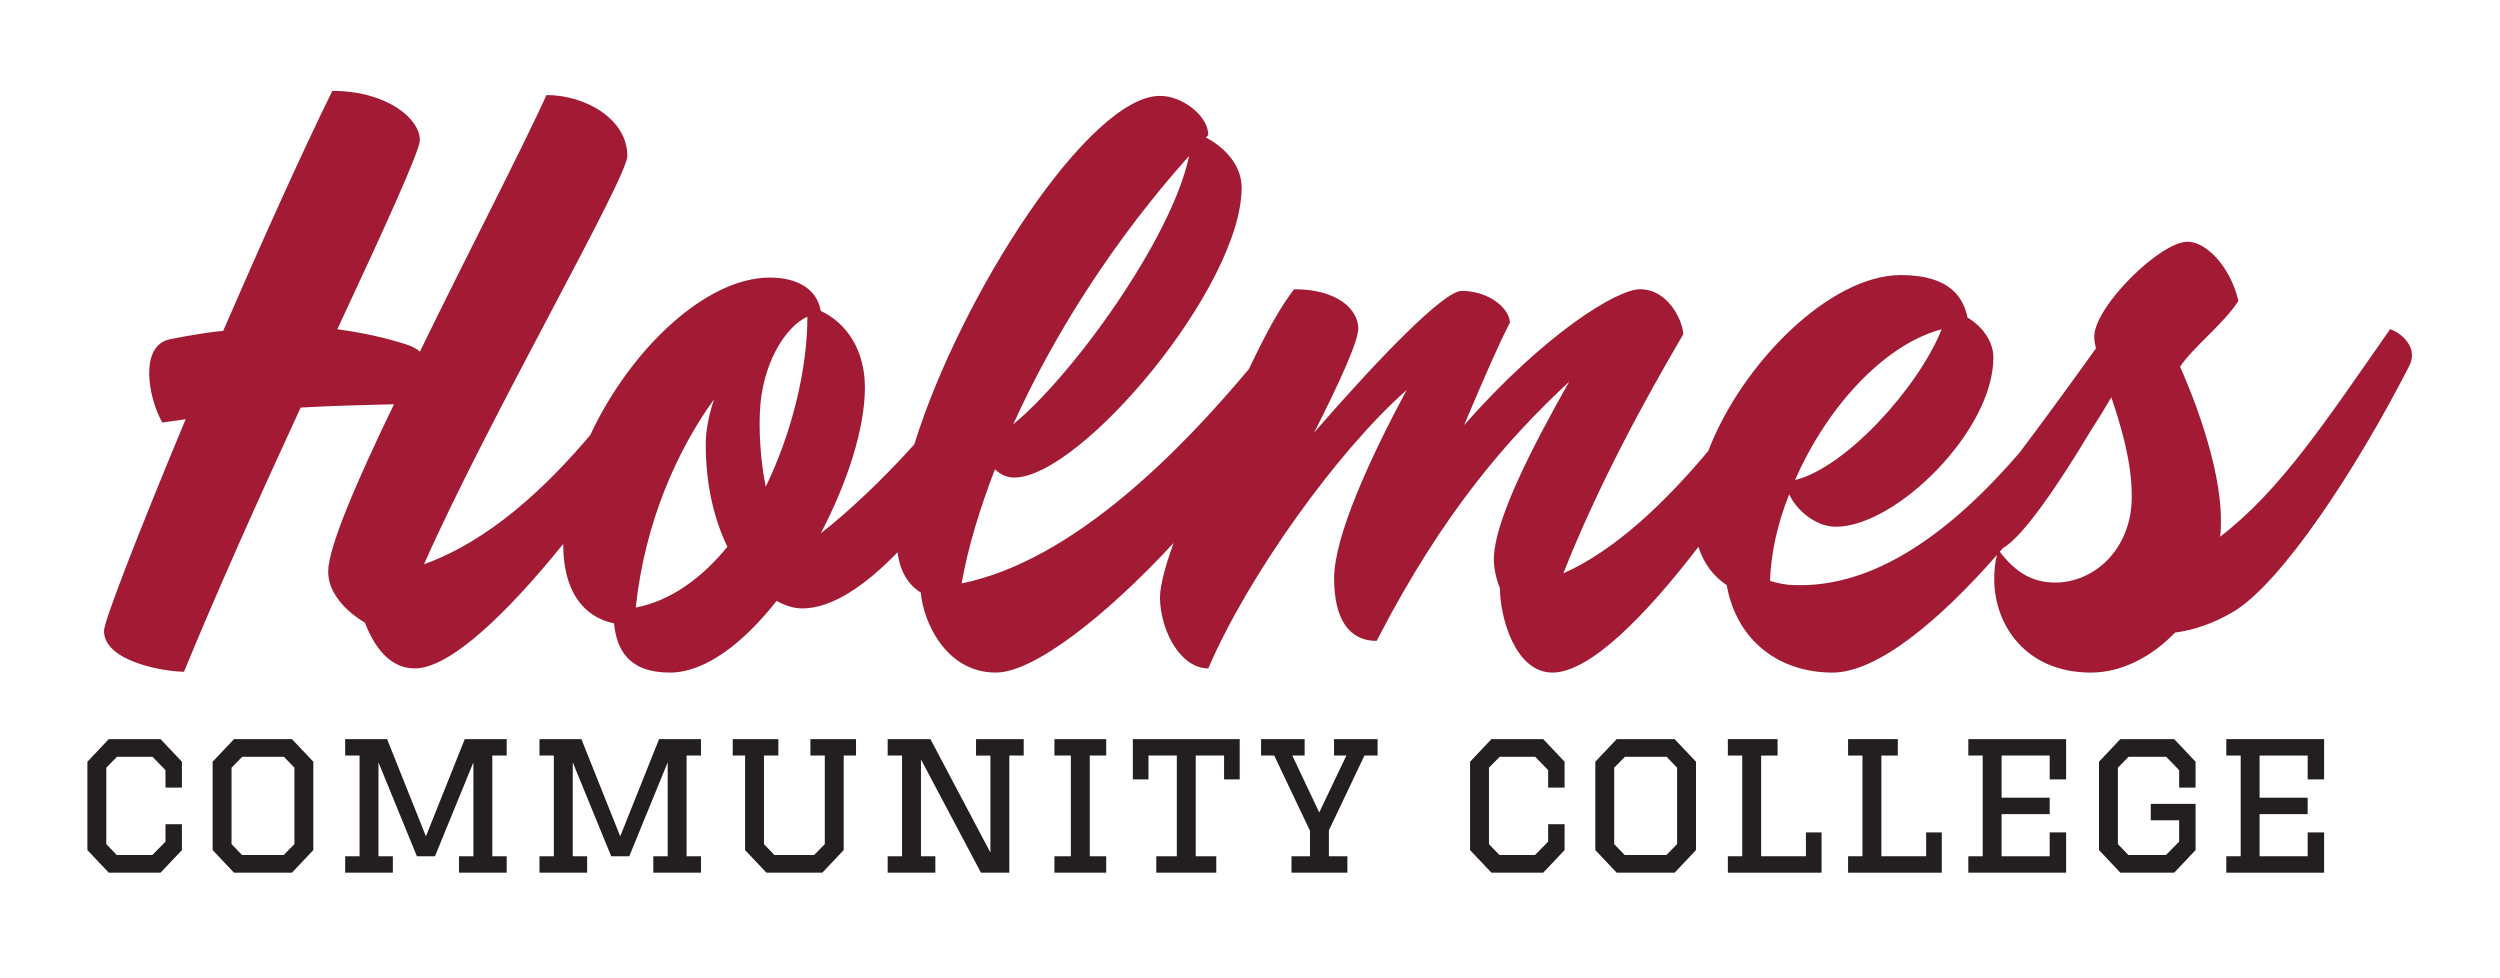 <?xml version="1.0" ?>
<!-- Created with Inkscape (http://www.inkscape.org/) -->
<svg xmlns:inkscape="http://www.inkscape.org/namespaces/inkscape" xmlns:sodipodi="http://sodipodi.sourceforge.net/DTD/sodipodi-0.dtd" xmlns="http://www.w3.org/2000/svg" xmlns:svg="http://www.w3.org/2000/svg" version="1.1" id="svg2" viewBox="0 0 450.04 176.08" sodipodi:docname="Holmes_Script-Logo.eps">
	<sodipodi:namedview id="namedview4" pagecolor="#ffffff" bordercolor="#000000" borderopacity="0.25" inkscape:showpageshadow="2" inkscape:pageopacity="0.0" inkscape:pagecheckerboard="0" inkscape:deskcolor="#d1d1d1"/>
	<g id="g8" inkscape:groupmode="layer" inkscape:label="ink_ext_XXXXXX" transform="matrix(1.333,0,0,-1.333,0,176.08)">
		<g id="g10" transform="scale(0.1)">
			<path d="m 2775.31,534.195 c -32.77,0 -54.93,15.993 -74.73,41.621 1.5,1.727 3,3.45 4.5,5.188 26.57,14.519 75.48,86.555 117.72,157.223 10.42,16.058 19.97,31.57 28.51,46.23 13.33,-40.113 27.53,-86.668 27.53,-134.348 0,-70.898 -50.63,-115.914 -103.53,-115.914 z m -153.12,342.129 c -31.5,-78.777 -129.42,-186.82 -198.06,-203.703 41.63,95.66 118.16,182.32 198.06,203.703 z M 1605.87,1110.42 C 1582.24,997.879 1447.18,812.18 1368.4,748.031 c 57.4,127.172 140.69,254.349 237.47,362.389 z M 1034.1,663.621 c -7.89,38.266 -9.01,78.777 -7.89,100.16 2.25,64.149 33.77,115.922 64.15,129.426 0,-69.777 -20.25,-155.309 -56.26,-229.586 z M 858.527,500.434 c 12.379,115.91 56.274,212.703 105.789,281.359 -6.75,-20.262 -11.25,-41.645 -11.25,-60.777 0,-57.395 12.372,-103.539 29.254,-138.434 -33.754,-41.637 -76.527,-73.148 -123.793,-82.148 z m 2369.193,375.89 c -86.66,-123.793 -147.43,-217.203 -229.59,-280.23 1.13,6.75 1.13,14.633 1.13,22.511 0,74.278 -39.39,172.192 -55.15,207.075 16.89,25.883 58.52,57.394 78.79,88.91 -11.26,47.273 -43.9,79.906 -68.66,79.906 -37.13,0 -126.03,-87.777 -126.03,-128.305 0,-5.617 1.11,-10.117 2.24,-15.75 -36.72,-51.25 -71.27,-98.625 -103.44,-141.156 -93.79,-108.73 -196.23,-182.347 -304.01,-178.469 -10.13,0 -21.39,2.25 -32.63,5.629 1.1,37.137 10.11,77.649 25.87,117.043 9,-20.261 34.89,-43.894 63.02,-43.894 81.03,0 212.72,129.426 212.72,228.465 0,22.515 -15.76,42.765 -34.9,54.027 -5.63,27.004 -23.63,57.398 -90.03,57.398 -95.48,0 -214.72,-118.879 -260.14,-237.675 -56.9,-67.719 -124.35,-133.434 -195.74,-165.231 47.27,119.293 109.16,232.957 162.06,322.996 -1.11,20.262 -21.37,60.778 -58.51,60.778 -30.39,0 -127.18,-58.528 -237.47,-183.454 28.13,66.399 46.13,108.043 61.89,138.426 -1.13,20.266 -29.26,42.778 -65.26,42.778 -23.64,0 -109.18,-87.789 -199.22,-191.332 32.65,64.156 59.65,122.671 59.65,140.683 0,24.754 -27,52.899 -86.65,52.899 -18.74,-24.098 -37.14,-57.497 -61.01,-107.731 C 1597.72,716.52 1451.41,564 1298.63,533.066 c 9,50.645 24.76,101.293 45.01,154.188 6.76,-6.75 15.76,-11.25 25.9,-11.25 90.02,0 307.24,257.719 307.24,391.636 0,33.77 -28.14,57.41 -48.4,67.53 l 3.37,3.38 c 0,25.89 -34.88,52.9 -65.26,52.9 -95.46,0 -268.67,-267.97 -331.78,-470.669 -44.13,-49.023 -89.62,-91.496 -126.34,-120.187 36.02,68.648 59.65,141.804 59.65,196.953 0,49.516 -23.63,86.66 -59.65,103.539 -5.63,32.637 -36.01,45.016 -68.64,45.016 -87.636,0 -189.46,-98.629 -242.57,-212.649 -60.012,-70.98 -136.379,-142.867 -224.558,-174.504 85.539,193.582 274.609,521.081 274.609,551.471 0,49.52 -56.277,82.15 -109.172,82.15 -36.016,-78.78 -108.043,-217.203 -171.059,-346.629 -4.511,4.5 -10.132,6.75 -15.761,9 -30.383,10.133 -63.028,16.883 -95.66,21.383 63.027,135.056 111.421,240.846 111.421,255.476 0,29.27 -45.027,66.4 -118.171,66.4 -41.645,-84.41 -95.661,-204.833 -147.438,-324.126 -24.754,-2.25 -48.394,-6.75 -72.027,-11.25 -41.637,-9.004 -29.266,-78.777 -10.133,-112.543 l 31.516,4.5 C 188.828,606.227 140.434,482.422 140.434,468.918 c 0,-41.645 82.16,-55.145 108.043,-55.145 43.894,106.911 102.421,237.465 157.566,356.758 39.383,2.25 81.027,3.383 126.043,4.5 -50.645,-104.66 -88.91,-193.57 -88.91,-226.203 0,-29.262 24.762,-54.027 49.527,-68.656 12.371,-31.516 32.633,-61.899 67.516,-61.899 48.402,0 126.945,77.098 200.422,168.118 0,-0.141 -0.028,-0.286 -0.028,-0.43 0,-61.895 25.887,-97.91 68.649,-106.91 3.383,-34.895 19.133,-66.406 75.41,-66.406 47.266,0 99.038,39.39 144.058,96.789 12.38,-6.75 23.63,-10.129 34.88,-10.129 40.1,0 85.24,31.05 128.4,75.703 2.98,-22.606 12.4,-42.52 31.47,-54.324 3.38,-39.383 33.76,-108.039 101.29,-108.039 51.58,0 149.56,77.011 240.11,174.996 -10.59,-29.407 -18.42,-56.696 -18.42,-74.828 1.13,-45.024 28.13,-94.54 65.28,-94.54 54.01,126.043 175.57,294.864 267.85,375.891 -48.4,-90.027 -97.91,-196.949 -97.91,-254.348 0,-55.144 20.26,-84.41 57.39,-84.41 90.04,174.449 176.7,272.364 259.97,350.02 -49.5,-87.789 -106.9,-196.949 -101.27,-247.598 1.11,-12.379 4.5,-22.512 7.87,-31.512 0,-38.265 20.26,-113.671 70.9,-113.671 50.65,0 126.25,77.386 197.15,169.843 7.25,-22.976 20.86,-40.402 38.15,-51.672 13.5,-75.41 70.9,-118.171 142.92,-118.171 60.87,0 145.01,71.035 222.07,158.859 -2.8,-10.524 -3.68,-21.649 -3.68,-32.809 0,-61.894 42.77,-126.05 130.53,-126.05 41.66,0 82.16,21.378 113.69,54.023 25.87,3.371 51.76,12.383 78.77,28.133 65.28,39.394 165.45,191.32 237.47,332.008 14.63,29.265 -19.13,48.394 -25.89,49.515" style="fill:#a21a34;fill-opacity:1;fill-rule:nonzero;stroke:none" id="path12"/>
			<path d="m 223.477,207.879 h 22.199 V 172.93 L 216.809,142.398 H 146.883 L 118.02,172.93 v 119.32 l 28.863,30.531 h 69.926 l 28.867,-30.531 v -34.969 h -22.199 v 23.59 l -17.493,18.039 h -48.007 l -14.422,-14.711 v -103.23 l 14.152,-14.707 h 48.008 l 17.762,18.039 v 23.578" style="fill:#231f20;fill-opacity:1;fill-rule:nonzero;stroke:none" id="path14"/>
			<path d="m 326.84,166.262 h 56.328 l 14.434,14.707 v 103.23 l -14.153,14.711 h -56.34 l -14.421,-14.711 v -103.23 z m -10.824,-23.864 -28.864,30.532 v 119.32 l 28.864,30.531 h 78.257 L 423.129,292.25 V 172.93 l -28.856,-30.532 h -78.257" style="fill:#231f20;fill-opacity:1;fill-rule:nonzero;stroke:none" id="path16"/>
			<path d="m 511.105,164.602 h 19.426 v -22.204 h -64.386 v 22.204 h 19.421 V 300.57 h -19.421 v 22.211 h 56.609 l 52.445,-131.269 52.457,131.269 H 684.27 V 300.57 H 664.844 V 164.602 h 19.426 v -22.204 h -64.391 v 22.204 h 19.426 V 291.41 L 587.414,164.602 H 562.996 L 511.105,291.41 V 164.602" style="fill:#231f20;fill-opacity:1;fill-rule:nonzero;stroke:none" id="path18"/>
			<path d="m 773.492,164.602 h 19.426 v -22.204 h -64.391 v 22.204 h 19.426 V 300.57 h -19.426 v 22.211 h 56.614 l 52.445,-131.269 52.457,131.269 h 56.609 V 300.57 H 927.23 V 164.602 h 19.422 v -22.204 h -64.386 v 22.204 h 19.425 V 291.41 L 849.801,164.602 H 825.383 L 773.492,291.41 V 164.602" style="fill:#231f20;fill-opacity:1;fill-rule:nonzero;stroke:none" id="path20"/>
			<path d="m 1094.43,322.781 h 61.6 V 300.57 h -16.65 V 172.93 l -28.87,-30.532 h -75.48 l -28.85,30.532 v 127.64 h -16.657 v 22.211 h 61.607 V 300.57 H 1031.7 V 180.969 l 14.15,-14.707 h 53.57 l 14.43,14.707 V 300.57 h -19.42 v 22.211" style="fill:#231f20;fill-opacity:1;fill-rule:nonzero;stroke:none" id="path22"/>
			<path d="m 1243.73,164.602 h 19.42 v -22.204 h -64.39 v 22.204 h 19.43 V 300.57 h -19.43 v 22.211 h 57.72 l 81.03,-153.191 v 130.98 h -19.42 v 22.211 h 64.39 V 300.57 h -19.43 V 142.398 h -38.3 l -81.02,152.911 V 164.602" style="fill:#231f20;fill-opacity:1;fill-rule:nonzero;stroke:none" id="path24"/>
			<path d="m 1423.95,164.602 h 22.2 V 300.57 h -22.2 v 22.211 h 69.94 V 300.57 h -22.2 V 164.602 h 22.2 v -22.204 h -69.94 v 22.204" style="fill:#231f20;fill-opacity:1;fill-rule:nonzero;stroke:none" id="path26"/>
			<path d="m 1642.52,142.398 h -81.03 v 22.204 h 27.75 V 300.57 h -38.29 v -32.179 h -21.1 v 54.39 h 144.31 v -54.39 h -21.09 v 32.179 h -38.3 V 164.602 h 27.75 v -22.204" style="fill:#231f20;fill-opacity:1;fill-rule:nonzero;stroke:none" id="path28"/>
			<path d="m 1819.58,142.398 h -75.48 v 22.204 h 24.98 v 34.41 l -48.29,101.558 h -17.76 v 22.211 h 58.83 V 300.57 h -16.64 l 36.35,-76.859 36.63,76.859 h -16.65 v 22.211 h 58.83 V 300.57 h -17.76 l -48.01,-101.011 v -34.957 h 24.97 v -22.204" style="fill:#231f20;fill-opacity:1;fill-rule:nonzero;stroke:none" id="path30"/>
			<path d="m 2090.7,207.879 h 22.21 V 172.93 l -28.87,-30.532 h -69.93 l -28.85,30.532 v 119.32 l 28.85,30.531 h 69.93 l 28.87,-30.531 v -34.969 h -22.21 v 23.59 l -17.48,18.039 h -48 l -14.44,-14.711 v -103.23 l 14.15,-14.707 h 48.02 l 17.75,18.039 v 23.578" style="fill:#231f20;fill-opacity:1;fill-rule:nonzero;stroke:none" id="path32"/>
			<path d="m 2194.06,166.262 h 56.35 l 14.42,14.707 v 103.23 l -14.15,14.711 h -56.32 l -14.45,-14.711 v -103.23 z m -10.82,-23.864 -28.84,30.532 v 119.32 l 28.84,30.531 h 78.27 l 28.86,-30.531 V 172.93 l -28.86,-30.532 h -78.27" style="fill:#231f20;fill-opacity:1;fill-rule:nonzero;stroke:none" id="path34"/>
			<path d="m 2333.39,322.781 h 67.15 V 300.57 h -22.21 V 164.602 h 60.49 v 32.187 h 21.1 v -54.391 h -126.53 v 22.204 h 19.42 V 300.57 h -19.42 v 22.211" style="fill:#231f20;fill-opacity:1;fill-rule:nonzero;stroke:none" id="path36"/>
			<path d="m 2495.76,322.781 h 67.15 V 300.57 H 2540.7 V 164.602 h 60.5 v 32.187 h 21.09 v -54.391 h -126.53 v 22.204 h 19.42 V 300.57 h -19.42 v 22.211" style="fill:#231f20;fill-opacity:1;fill-rule:nonzero;stroke:none" id="path38"/>
			<path d="m 2658.13,322.781 h 132.08 v -54.39 H 2768 v 32.179 h -64.93 V 243.691 H 2768 v -22.203 h -64.93 V 164.602 H 2768 v 32.187 h 22.21 v -54.391 h -132.08 v 22.204 h 19.43 V 300.57 h -19.43 v 22.211" style="fill:#231f20;fill-opacity:1;fill-rule:nonzero;stroke:none" id="path40"/>
			<path d="m 2942.83,213.16 h -38.31 v 22.199 h 60.52 V 172.93 l -28.87,-30.532 h -72.71 l -28.85,30.532 v 119.32 l 28.85,30.531 h 72.71 l 28.87,-30.531 v -34.969 h -22.21 v 23.59 l -17.48,18.039 h -50.78 l -14.44,-14.711 v -103.23 l 14.15,-14.707 h 50.78 l 17.77,18.039 v 28.859" style="fill:#231f20;fill-opacity:1;fill-rule:nonzero;stroke:none" id="path42"/>
			<path d="m 3006.53,322.781 h 132.08 v -54.39 h -22.21 v 32.179 h -64.93 v -56.879 h 64.93 v -22.203 h -64.93 v -56.886 h 64.93 v 32.187 h 22.21 v -54.391 h -132.08 v 22.204 h 19.42 V 300.57 h -19.42 v 22.211" style="fill:#231f20;fill-opacity:1;fill-rule:nonzero;stroke:none" id="path44"/>
		</g>
	</g>
</svg>
